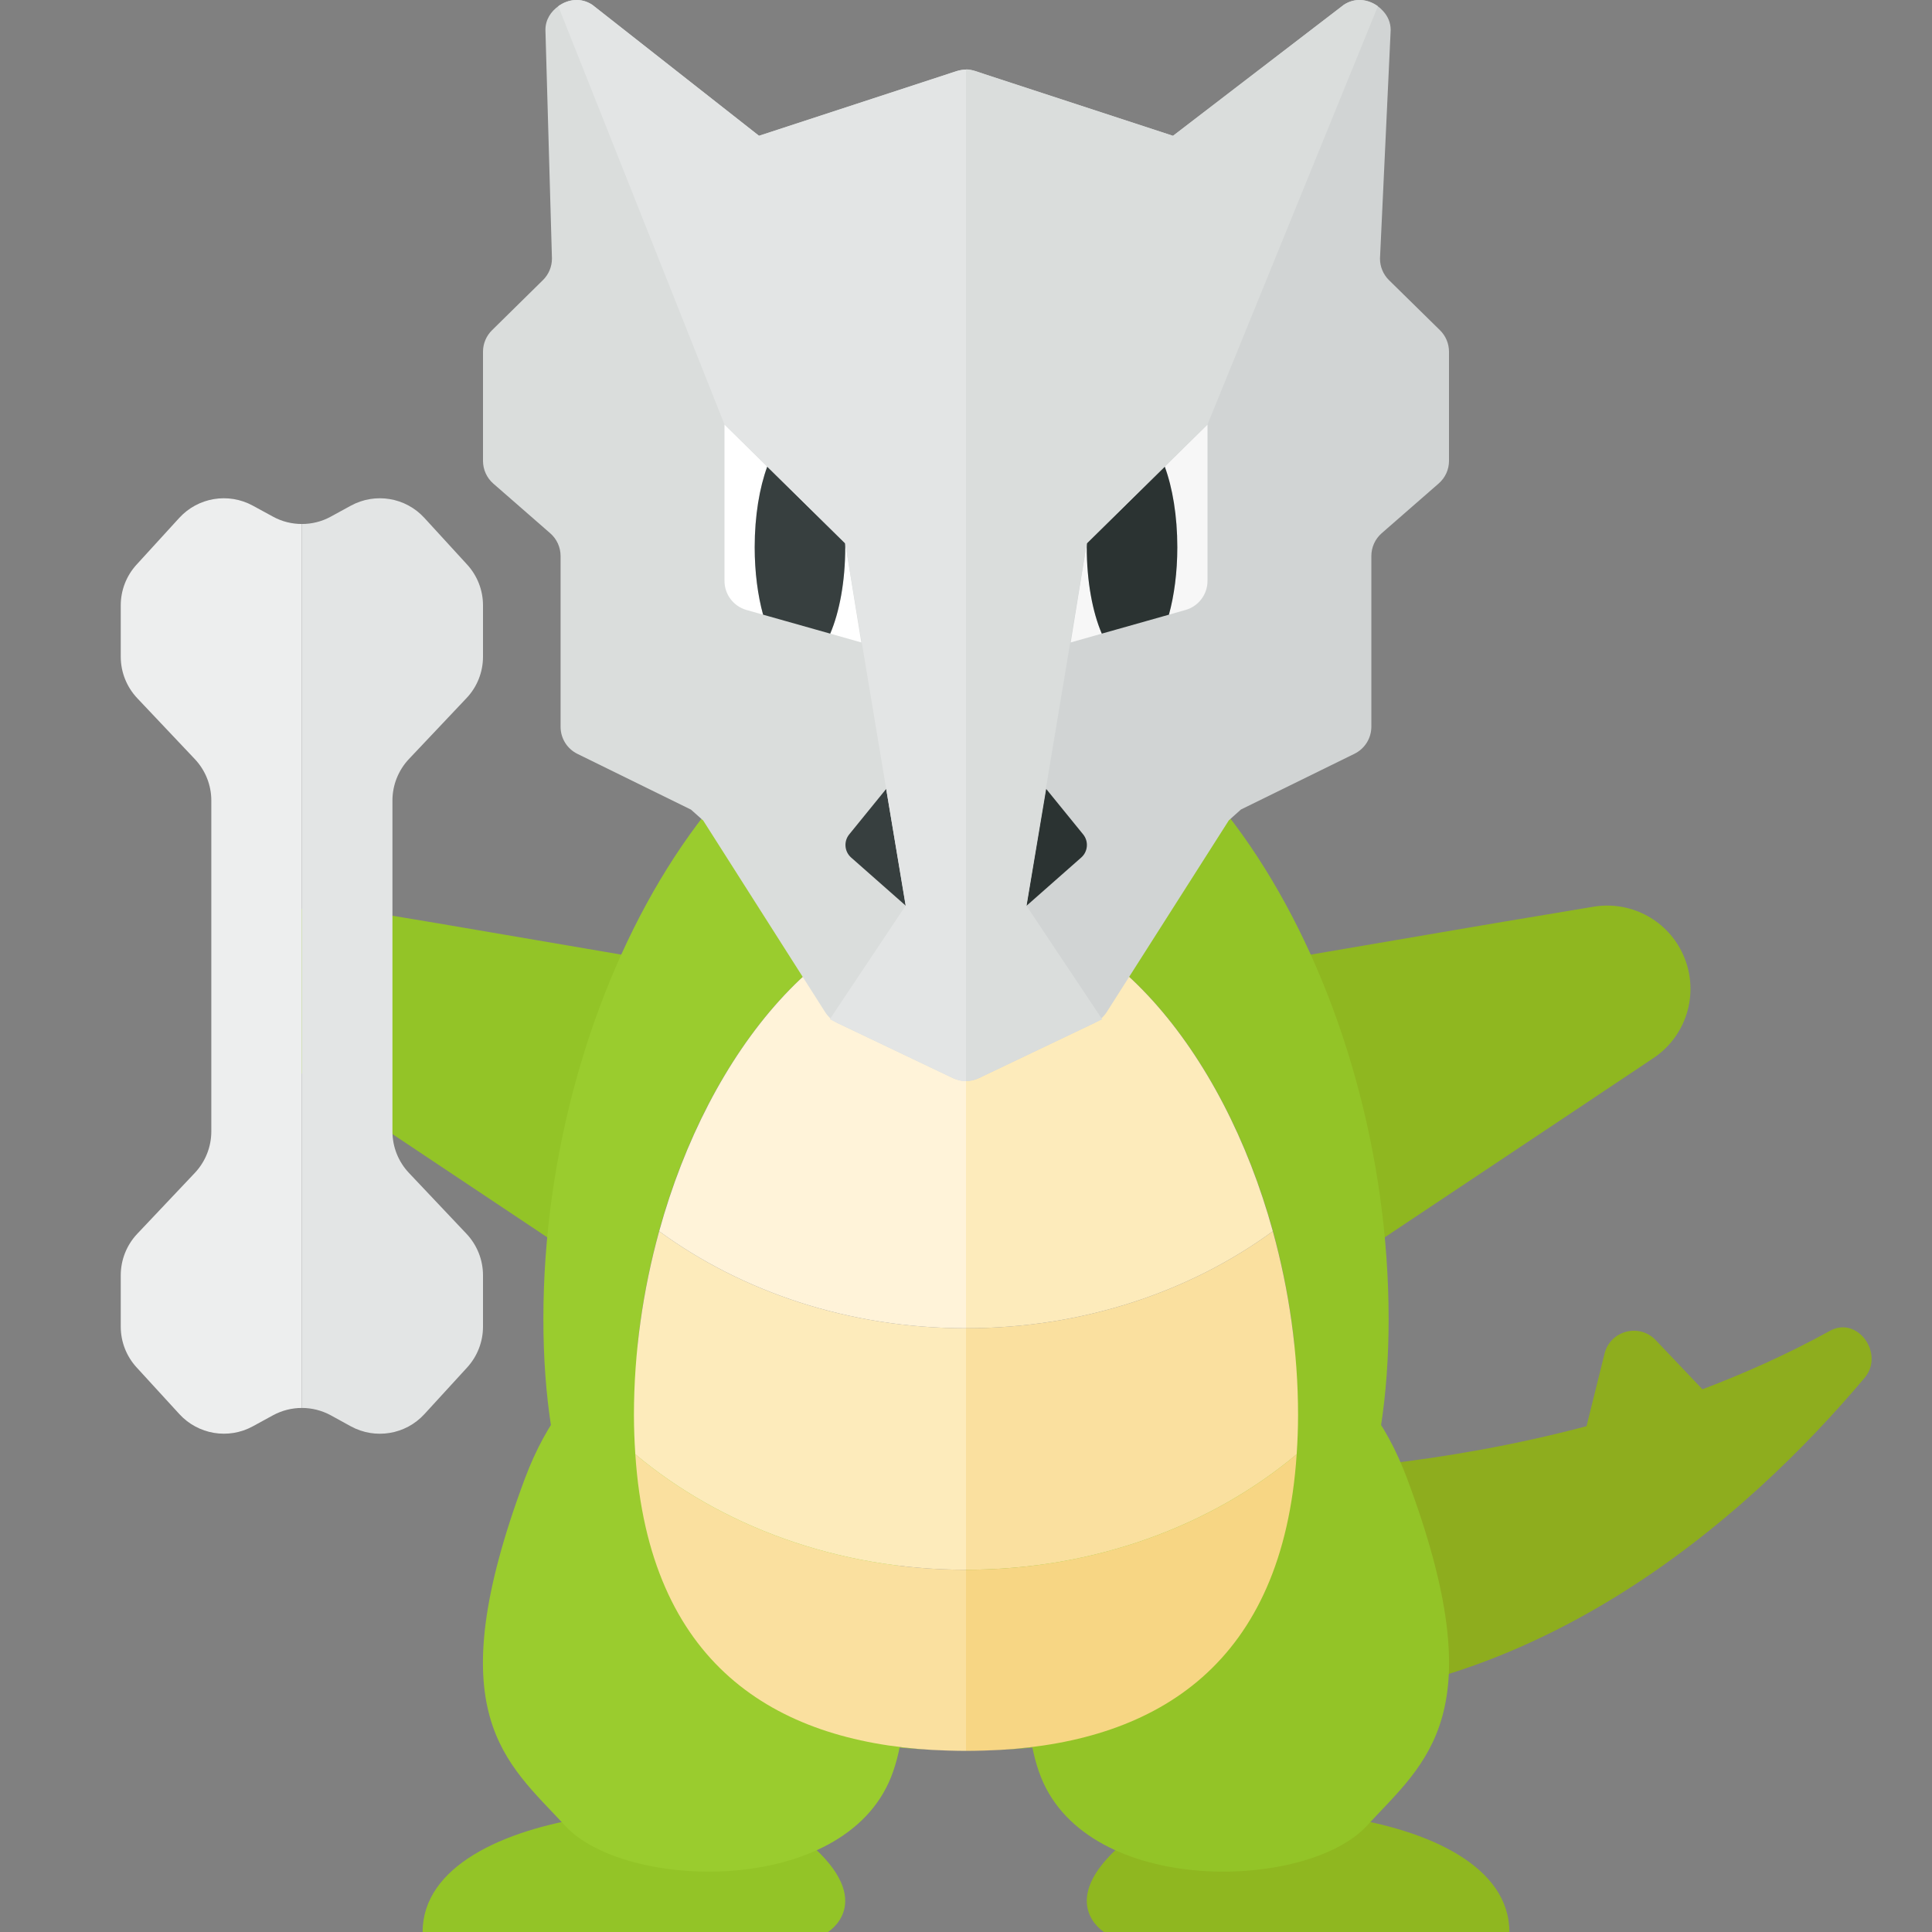 <?xml version="1.0" encoding="utf-8"?>
<!-- Generator: Adobe Illustrator 23.0.2, SVG Export Plug-In . SVG Version: 6.00 Build 0)  -->
<svg version="1.1" xmlns="http://www.w3.org/2000/svg" xmlns:xlink="http://www.w3.org/1999/xlink" x="0px" y="0px" width="32px"
	 height="32px" viewBox="0 0 32 32" enable-background="new 0 0 32 32" xml:space="preserve">
<rect x="0" y="0" width="32" height="32" fill="#808080" stroke="none"/>
<g id="labels">
	<g>
	</g>
</g>
<g id="icons">
	<g>
		<path fill="#8EAD1E" d="M30.311,22.042c-0.687,0.379-1.397,0.697-2.113,0.969l-0.774-0.814c-0.272-0.286-0.753-0.159-0.848,0.224
			l-0.298,1.201c-4.713,1.251-9.177,0.701-9.177,0.701s-4.083,3.5,3.25,3.875c4.955,0.253,8.655-3.146,10.533-5.377
			C31.219,22.422,30.766,21.791,30.311,22.042z"/>
		<path fill="#93C427" d="M7,32h6.714c0,0,0.815-0.495-0.309-1.466C12.281,29.563,7,29.838,7,32z"/>
		<path fill="#9ACC2E" d="M14.133,22.438c0,0-3.981-1.849-5.44,2.054s-0.315,4.683,0.67,5.751s4.601,1.18,5.395-0.807
			C15.553,27.449,14.133,22.438,14.133,22.438z"/>
		<path fill="#8FB720" d="M25,32h-6.714c0,0-0.815-0.495,0.309-1.466C19.719,29.563,25,29.838,25,32z"/>
		<path fill="#93C427" d="M17.867,22.438c0,0,3.981-1.849,5.44,2.054s0.315,4.683-0.67,5.751s-4.601,1.18-5.395-0.807
			C16.447,27.449,17.867,22.438,17.867,22.438z"/>
		<path fill="#93C427" d="M11.5,16.018l-4.247-0.725l0,0l-1.647-0.275c-0.597-0.099-1.19,0.202-1.46,0.744
			c-0.311,0.622-0.11,1.378,0.469,1.764L5.9,18.384l0,0l3.701,2.468L11.5,16.018z"/>
		<path fill="#8FB720" d="M20.5,16.018l4.247-0.725l0,0l1.647-0.275c0.597-0.099,1.19,0.202,1.46,0.744
			c0.311,0.622,0.11,1.378-0.469,1.764L26.1,18.384l0,0l-3.701,2.468L20.5,16.018z"/>
		<g>
			<path fill="#9ACC2E" d="M10.5,23.436C10.5,19.207,12.962,15,16,15v-4c-3.866,0-7,5.408-7,10.846c0,5.17,2.834,6.972,6.435,7.137
				C12.663,28.821,10.5,27.4,10.5,23.436z"/>
			<path fill="#D49A87" d="M16,29c-0.191,0-0.378-0.008-0.565-0.016C15.621,28.995,15.809,29,16,29z"/>
			<path fill="#93C427" d="M21.5,23.436c0,3.964-2.163,5.385-4.935,5.548C20.166,28.818,23,27.016,23,21.847
				C23,16.408,19.866,11,16,11v4C19.038,15,21.5,19.207,21.5,23.436z"/>
			<path fill="#D49A87" d="M16,29c0.191,0,0.379-0.005,0.565-0.016C16.378,28.992,16.191,29,16,29z"/>
		</g>
		<g>
			<path fill="#FAE09F" d="M10.523,24.087c0.228,3.469,2.298,4.743,4.912,4.897C15.622,28.992,15.809,29,16,29v-3
				C13.865,26,11.933,25.269,10.523,24.087z"/>
			<path fill="#F7D684" d="M16,29c0.191,0,0.378-0.008,0.565-0.016c2.614-0.154,4.684-1.428,4.912-4.897
				C20.067,25.269,18.134,26,16,26V29z"/>
			<path fill="#FDEBBB" d="M16,22c-1.943,0-3.716-0.608-5.082-1.607c-0.268,0.972-0.418,2.007-0.418,3.043
				c0,0.226,0.009,0.441,0.023,0.651C11.933,25.269,13.865,26,16,26V22z"/>
			<path fill="#FAE09F" d="M21.082,20.393C19.716,21.392,17.943,22,16,22v4c2.134,0,4.067-0.731,5.477-1.913
				c0.014-0.21,0.023-0.425,0.023-0.651C21.5,22.399,21.35,21.365,21.082,20.393z"/>
			<path fill="#FFF3D9" d="M10.918,20.393C12.284,21.392,14.057,22,16,22v-7C13.707,15,11.743,17.398,10.918,20.393z"/>
			<path fill="#FDEBBB" d="M16,15v7c1.943,0,3.716-0.608,5.082-1.607C20.257,17.398,18.293,15,16,15z"/>
		</g>
		<g>
			<path fill="#DADDDC" d="M15.844,1.178l-3.273,1.071L9.812,0.081C9.623-0.046,9.406-0.013,9.247,0.103
				c-0.121,0.088-0.213,0.22-0.213,0.393l0.108,3.787c0,0.134-0.054,0.263-0.15,0.357L8.15,5.469C8.054,5.563,8,5.691,8,5.826v1.807
				c0,0.144,0.062,0.282,0.171,0.377l0.943,0.823c0.109,0.095,0.171,0.232,0.171,0.377v2.828c0,0.191,0.108,0.365,0.28,0.449
				l1.88,0.923c0.068,0.061,0.133,0.119,0.202,0.18l2.02,3.174c0.05,0.079,0.122,0.142,0.207,0.183l1.911,0.911
				c0.068,0.032,0.142,0.049,0.215,0.049V1.153C15.947,1.153,15.895,1.161,15.844,1.178z"/>
			<path fill="#D1D4D4" d="M23.85,5.469l-0.843-0.828c-0.096-0.094-0.15-0.223-0.15-0.357l0.177-3.787
				c0-0.125-0.049-0.228-0.121-0.309c-0.028-0.031-0.058-0.06-0.092-0.084c-0.159-0.116-0.376-0.149-0.565-0.023l-2.828,2.169
				l-3.273-1.071C16.105,1.161,16.052,1.153,16,1.153v16.752c0.074,0,0.147-0.016,0.215-0.049l1.911-0.912
				c0.085-0.04,0.156-0.104,0.206-0.183l2.021-3.173c0.068-0.061,0.133-0.119,0.201-0.18l1.88-0.923
				c0.171-0.084,0.28-0.258,0.28-0.449V9.209c0-0.144,0.062-0.282,0.171-0.377l0.943-0.823C23.938,7.914,24,7.777,24,7.633V5.826
				C24,5.691,23.946,5.563,23.85,5.469z"/>
		</g>
		<g>
			<path fill="#FFFFFF" d="M13.751,10.495l0.515,0.146L14,9l-0.003-0.003C13.998,9.02,14,9.04,14,9.063
				C14,9.633,13.903,10.141,13.751,10.495z"/>
			<path fill="#FFFFFF" d="M12.708,7.728L12,7.031v2.591c0,0.224,0.149,0.42,0.364,0.481l0.275,0.078
				C12.552,9.864,12.5,9.48,12.5,9.063C12.5,8.544,12.58,8.076,12.708,7.728z"/>
			<path fill="#373F3F" d="M14,9.063c0-0.022-0.002-0.043-0.003-0.065l-1.289-1.269C12.58,8.076,12.5,8.544,12.5,9.063
				c0,0.418,0.052,0.802,0.139,1.118l1.112,0.314C13.903,10.141,14,9.633,14,9.063z"/>
		</g>
		<path fill="#373F3F" d="M15.003,15.002l-0.906-0.799c-0.111-0.098-0.125-0.267-0.032-0.382l0.613-0.754L15.003,15.002z"/>
		<g>
			<path fill="#F7F7F7" d="M18.249,10.495l-0.515,0.146L18,9l0.003-0.003C18.002,9.02,18,9.04,18,9.063
				C18,9.633,18.097,10.141,18.249,10.495z"/>
			<path fill="#F7F7F7" d="M19.292,7.728L20,7.031v2.591c0,0.224-0.149,0.42-0.364,0.481l-0.275,0.078
				C19.448,9.864,19.5,9.48,19.5,9.063C19.5,8.544,19.42,8.076,19.292,7.728z"/>
			<path fill="#2B3332" d="M18,9.063c0-0.022,0.002-0.043,0.003-0.065l1.289-1.269C19.42,8.076,19.5,8.544,19.5,9.063
				c0,0.418-0.052,0.802-0.139,1.118l-1.112,0.314C18.097,10.141,18,9.633,18,9.063z"/>
		</g>
		<path fill="#2B3332" d="M17.003,15.002l0.906-0.799c0.111-0.098,0.125-0.267,0.032-0.382l-0.613-0.754L17.003,15.002z"/>
		<g>
			<path fill="#EDEEEE" d="M4.521,8.557L4.187,8.375c-0.404-0.22-0.906-0.137-1.217,0.202L2.263,9.351C2.094,9.535,2,9.776,2,10.026
				v0.851c0,0.256,0.098,0.501,0.273,0.687l0.953,1.008C3.402,12.758,3.5,13.004,3.5,13.259v5.481c0,0.256-0.098,0.501-0.273,0.687
				l-0.953,1.008C2.098,20.621,2,20.867,2,21.123v0.851c0,0.25,0.094,0.491,0.263,0.675l0.708,0.773
				c0.311,0.339,0.813,0.423,1.217,0.202l0.333-0.182C4.67,23.361,4.835,23.32,5,23.32V8.679C4.835,8.679,4.67,8.639,4.521,8.557z"
				/>
			<path fill="#E3E5E5" d="M5.812,23.625c0.404,0.22,0.906,0.137,1.217-0.202l0.708-0.773C7.906,22.465,8,22.224,8,21.974v-0.851
				c0-0.255-0.098-0.501-0.273-0.687l-0.953-1.008C6.598,19.242,6.5,18.996,6.5,18.74v-5.481c0-0.255,0.098-0.501,0.273-0.687
				l0.953-1.008C7.902,11.379,8,11.133,8,10.877v-0.851c0-0.25-0.094-0.491-0.263-0.675L7.029,8.578
				C6.718,8.238,6.216,8.155,5.812,8.375L5.479,8.557C5.33,8.639,5.165,8.679,5,8.679V23.32c0.165,0,0.33,0.041,0.479,0.122
				L5.812,23.625z"/>
		</g>
		<g>
			<path fill="#E3E5E5" d="M15.689,1.229l-3.117,1.02L9.812,0.081C9.623-0.046,9.406-0.013,9.247,0.103L12,7.031L14,9l1,6
				l-1.256,1.883l2.041,0.974c0.068,0.032,0.142,0.049,0.215,0.049V1.153C15.895,1.153,15.79,1.196,15.689,1.229z"/>
			<path fill="#DADDDC" d="M18.256,16.883L17,15l1-6l2-1.969l2.822-6.928c-0.159-0.116-0.376-0.149-0.565-0.023l-2.828,2.169
				l-3.117-1.02C16.21,1.196,16.105,1.149,16,1.149v16.756c0.074,0,0.147-0.016,0.215-0.049L18.256,16.883z"/>
		</g>
	</g>
</g>
</svg>
